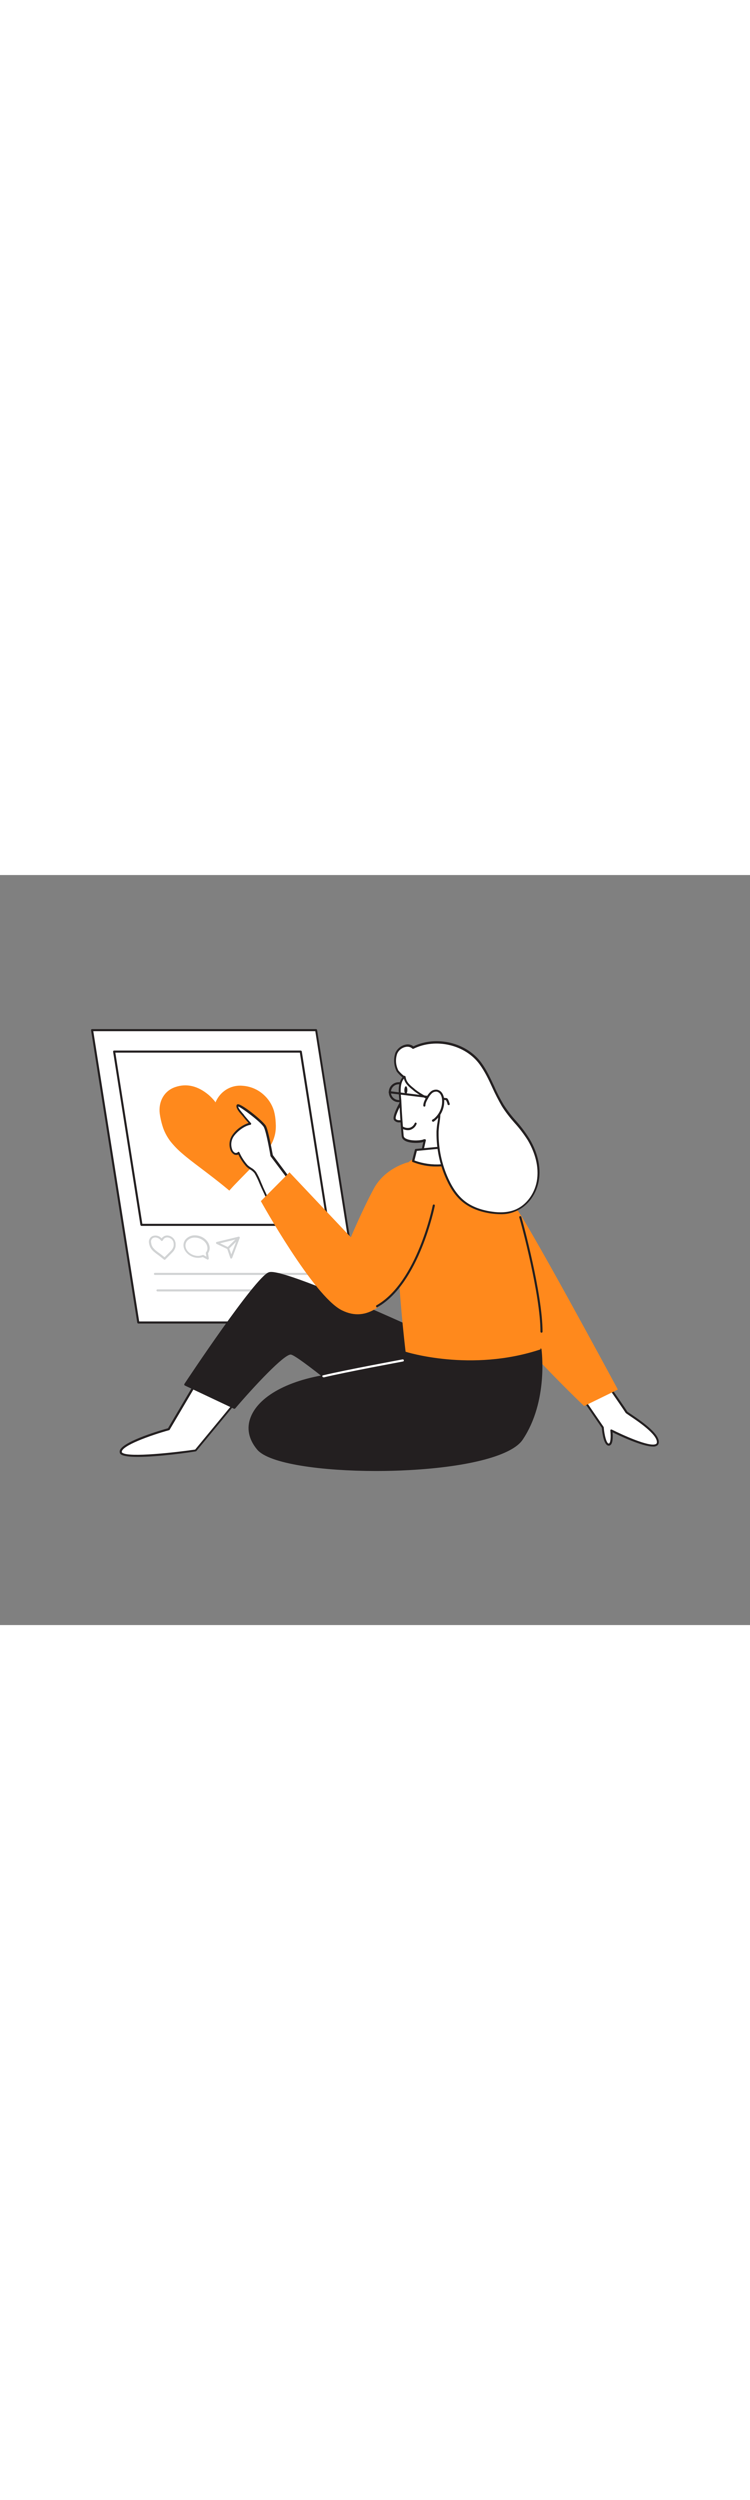 <svg version="1.1" id="Layer_1" xmlns="http://www.w3.org/2000/svg" xmlns:xlink="http://www.w3.org/1999/xlink" x="0px" y="0px" viewBox="0 0 500 500" style="width: 150px;" xml:space="preserve" data-imageid="social-media-2-1" imageName="Social Media 2" class="illustrations_image">
<rect x="0" y="0" width="500" height="500" fill="#808080" stroke="none"/>
<style type="text/css">
	.st0_social-media-2-1{fill:#FFFFFF;}
	.st1_social-media-2-1{fill:#231F20;}
	.st2_social-media-2-1{fill:#D1D3D4;}
	.st3_social-media-2-1{fill:#68E1FD;}
</style>
<g id="Instagram_Post_social-media-2-1">
	<path class="st0_social-media-2-1" d="M61.4,103.4l30.8,194.9h149.3l-30.8-194.9H61.4z"/>
	<path class="st1_social-media-2-1" d="M241.4,299H92.2c-0.3,0-0.6-0.3-0.7-0.6L60.7,103.5c-0.1-0.4,0.2-0.7,0.6-0.8c0,0,0.1,0,0.1,0h149.3&#10;&#9;&#9;c0.3,0,0.6,0.2,0.7,0.6l30.8,194.9C242.2,298.6,241.9,299,241.4,299C241.5,299,241.5,299,241.4,299L241.4,299z M92.8,297.6h147.9&#10;&#9;&#9;l-30.5-193.5H62.2L92.8,297.6z"/>
	<path class="st2_social-media-2-1" d="M109.8,256.5c-0.1,0-0.3,0-0.4-0.1l-0.3-0.2c-1.3-1.1-2.6-2.1-3.9-3.1l-0.2-0.1c-0.8-0.6-1.6-1.2-2.4-1.9&#10;&#9;&#9;c-0.6-0.5-1.2-1.1-1.7-1.8c-0.5-0.7-1-1.5-1.2-2.4c-0.2-0.6-0.3-1.2-0.4-1.8c-0.3-1.9,0.8-3.8,2.6-4.5c1.9-0.6,4-0.2,5.4,1.2&#10;&#9;&#9;c0.1,0.1,0.3,0.3,0.4,0.4c0.5-0.6,1.1-1.1,1.8-1.5c0.7-0.3,1.5-0.5,2.3-0.4c2.3,0.2,4.3,1.8,5,4c0.2,0.6,0.3,1.2,0.3,1.8&#10;&#9;&#9;c0,0.6,0,1.2-0.1,1.8c-0.2,0.9-0.6,1.7-1.1,2.5c-0.5,0.7-1.1,1.3-1.7,1.9l-3,3l-0.6,0.6l-0.3,0.3&#10;&#9;&#9;C110.3,256.3,110.1,256.5,109.8,256.5z M103.6,241.6c-0.4,0-0.8,0.1-1.2,0.2c-1.2,0.4-1.9,1.7-1.7,3c0.1,0.5,0.2,1.1,0.3,1.6&#10;&#9;&#9;c0.2,0.7,0.6,1.4,1,2c0.5,0.6,1,1.1,1.5,1.6c0.7,0.6,1.5,1.2,2.3,1.8l0.2,0.1c1.2,0.9,2.5,1.9,3.7,2.9l0.5-0.5l3-3&#10;&#9;&#9;c0.6-0.6,1.1-1.1,1.6-1.8c0.4-0.6,0.7-1.2,0.9-1.9c0.1-0.5,0.1-0.9,0.1-1.4c0-0.5-0.1-1-0.2-1.5c-0.2-0.8-0.7-1.5-1.3-2&#10;&#9;&#9;c-0.7-0.6-1.6-1-2.5-1.1c-1.3-0.1-2.5,0.5-3.1,1.7l-0.2,0.3c-0.2,0.3-0.6,0.5-0.9,0.3c-0.1,0-0.2-0.1-0.2-0.2l0.6-0.4l-0.6,0.4&#10;&#9;&#9;c-0.3-0.3-0.5-0.6-0.9-0.9C105.7,242.1,104.7,241.7,103.6,241.6L103.6,241.6z"/>
	<path class="st2_social-media-2-1" d="M138.5,256.4c-0.1,0-0.2,0-0.3-0.1l-3-1.6c-1,0.3-2,0.5-3.1,0.5c-4.7,0-9-3.3-9.7-7.4c-0.3-1.8,0.2-3.6,1.4-5&#10;&#9;&#9;c1.6-1.7,3.8-2.7,6.2-2.6c4.7,0,9,3.3,9.7,7.4c0.3,1.6-0.1,3.2-1,4.5l0.5,3.4c0,0.3-0.1,0.5-0.3,0.7&#10;&#9;&#9;C138.8,256.4,138.7,256.4,138.5,256.4z M135.3,253.2c0.1,0,0.2,0,0.3,0.1l2,1.1l-0.4-2.3c0-0.2,0-0.4,0.1-0.5&#10;&#9;&#9;c0.8-1,1.2-2.4,0.9-3.7c-0.5-3.4-4.3-6.2-8.3-6.2c-1.9-0.1-3.8,0.7-5.1,2.1c-0.9,1.1-1.3,2.5-1.1,3.9c0.5,3.4,4.3,6.2,8.3,6.2&#10;&#9;&#9;c1,0,1.9-0.2,2.9-0.5C135.1,253.3,135.2,253.2,135.3,253.2L135.3,253.2z"/>
	<path class="st2_social-media-2-1" d="M154.1,255.7L154.1,255.7c-0.3,0-0.6-0.2-0.6-0.5l-2-5.9l-7.1-3.4c-0.3-0.1-0.4-0.4-0.4-0.7&#10;&#9;&#9;c0-0.3,0.2-0.5,0.5-0.6l14.5-3.5c0.3-0.1,0.5,0,0.7,0.2c0.2,0.2,0.2,0.5,0.1,0.7l-5,13.2C154.7,255.5,154.4,255.7,154.1,255.7z&#10;&#9;&#9; M146.7,245.5l5.6,2.7c0.2,0.1,0.3,0.2,0.4,0.4l1.5,4.3l3.9-10.2L146.7,245.5z"/>
	<path class="st2_social-media-2-1" d="M152,249.5c-0.2,0-0.4-0.1-0.5-0.2c-0.3-0.3-0.3-0.7,0-1c0,0,0,0,0,0l7.1-7c0.3-0.3,0.7-0.3,1,0c0,0,0,0,0,0&#10;&#9;&#9;c0.3,0.3,0.3,0.7,0,1l-7.1,7C152.4,249.4,152.2,249.5,152,249.5z"/>
	<path class="st2_social-media-2-1" d="M223.9,266.6H103.3c-0.4,0-0.7-0.3-0.7-0.7c0-0.4,0.3-0.7,0.7-0.7h120.6c0.4,0,0.7,0.3,0.7,0.7&#10;&#9;&#9;C224.6,266.3,224.3,266.6,223.9,266.6z"/>
	<path class="st2_social-media-2-1" d="M207.6,277.6H105c-0.4,0-0.7-0.3-0.7-0.7c0-0.4,0.3-0.7,0.7-0.7c0,0,0,0,0,0h102.6c0.4,0,0.7,0.3,0.7,0.7&#10;&#9;&#9;C208.3,277.3,208,277.6,207.6,277.6z"/>
	<polygon class="st0_social-media-2-1" points="218.7,233.2 94.3,233.2 76.1,117.7 200.5,117.7 &#9;"/>
	<path class="st1_social-media-2-1" d="M218.7,233.9H94.3c-0.3,0-0.6-0.3-0.7-0.6L75.4,117.8c0-0.2,0-0.4,0.2-0.6c0.1-0.2,0.3-0.2,0.5-0.2h124.4&#10;&#9;&#9;c0.3,0,0.6,0.3,0.7,0.6l18.2,115.5c0,0.2,0,0.4-0.2,0.6C219.1,233.8,218.9,233.9,218.7,233.9z M94.9,232.5h123l-18-114.1h-123&#10;&#9;&#9;L94.9,232.5z"/>
</g>
<g id="Love_social-media-2-1">
	<path class="st3_social-media-2-1 targetColor" d="M143.6,151.6c0.3-0.6,0.6-1.1,0.8-1.6c3.4-6.5,10.3-10.3,17.6-9.5c5,0.4,9.8,2.4,13.6,5.8&#10;&#9;&#9;c3.3,2.9,5.7,6.6,7,10.8c0.7,2.6,1.1,5.2,1.2,7.9c0.2,2.5,0.1,5.1-0.4,7.6c-0.8,3.7-2.4,7.3-4.7,10.3c-2.3,3.1-4.9,6-7.6,8.6&#10;&#9;&#9;c-4.7,4.8-9.4,9.5-14,14.3c-1.4,1.4-2.7,2.9-4,4.3l-0.2,0.3l-1.3-1.1c-6-5-12.2-9.7-18.4-14.4c-4.1-3.1-8.1-6.1-12-9.5&#10;&#9;&#9;c-2.8-2.4-5.4-5.1-7.7-8c-2.3-3.1-4.1-6.5-5.2-10.2c-0.8-2.6-1.4-5.3-1.8-8.1c-1-8.2,3-15.2,10.2-17.7c7.7-2.7,15.2-0.8,22.3,5.1&#10;&#9;&#9;c1.6,1.4,3.1,2.9,4.4,4.6L143.6,151.6z" style="fill: rgb(255, 137, 28);"/>
</g>
<g id="Character_social-media-2-1">
	<path class="st0_social-media-2-1" d="M387.4,347.1l14.5,21.1c0,0,0.9,11.2,3.9,11.5s1.8-9.4,1.8-9.4s30.3,15.4,31,8s-20.7-19.5-20.9-20.2&#10;&#9;&#9;S405.3,340,405.3,340L387.4,347.1z"/>
	<path class="st1_social-media-2-1" d="M435.3,381c-7.1,0-22.3-7.2-26.9-9.5c0.2,2.3,0.3,6.8-1.2,8.3c-0.4,0.4-1,0.7-1.5,0.6c-3.2-0.2-4.3-9-4.5-11.9&#10;&#9;&#9;l-14.4-21c-0.1-0.2-0.2-0.4-0.1-0.6c0.1-0.2,0.2-0.4,0.4-0.4l17.9-7.1c0.3-0.1,0.6,0,0.8,0.2c3.5,5,11.5,16.5,12.4,18.1&#10;&#9;&#9;c0.2,0.2,1.2,0.9,2.3,1.6c9.5,6.4,19.2,13.6,18.7,19.1c-0.1,0.9-0.6,1.7-1.4,2.1C437.1,380.9,436.2,381.1,435.3,381z M407.6,369.6&#10;&#9;&#9;c0.1,0,0.2,0,0.3,0.1c6.8,3.4,25.2,11.9,29.4,9.6c0.4-0.2,0.6-0.6,0.6-1c0.5-5.4-13-14.4-18.1-17.8c-2.5-1.7-2.6-1.8-2.8-2.1&#10;&#9;&#9;c-0.4-0.7-7.2-10.7-12-17.5l-16.6,6.6l14,20.4c0.1,0.1,0.1,0.2,0.1,0.3c0.4,5.1,1.8,10.7,3.3,10.8c0.2,0,0.3,0,0.4-0.2&#10;&#9;&#9;c1.1-1.1,1-5.8,0.7-8.5c0-0.3,0.1-0.5,0.3-0.7C407.3,369.7,407.4,369.7,407.6,369.6z"/>
	<path class="st3_social-media-2-1 targetColor" d="M342.6,220.4c4.1,1.4,69.3,122.6,69.3,122.6l-22.5,11c0,0-70.6-67.2-73.4-88.6S342.6,220.4,342.6,220.4z" style="fill: rgb(255, 137, 28);"/>
	<path class="st0_social-media-2-1" d="M194.2,204.5l-13.1-17.6c0,0-2.7-16-4.5-19.4s-17.7-15.9-18.3-13.9s3.1,5.4,4.1,6.7c1.5,1.8,3,3.6,4.6,5.4&#10;&#9;&#9;c-4,0.7-8.7,4.2-11.1,7.5c-2.1,2.9-2.9,7-1.4,10.2c0.4,0.9,1.1,1.7,1.9,2.2c0.9,0.5,2,0.3,2.8-0.4l0.2,0.3c1.4,3,3.1,5.7,5.3,8.2&#10;&#9;&#9;c1.8,1.9,4.4,2.6,5.7,4.7c1.9,3,3.2,6.9,4.7,10.1l8.5,18.3L194.2,204.5z"/>
	<path class="st1_social-media-2-1" d="M183.5,227.5L183.5,227.5c-0.3,0-0.5-0.2-0.6-0.4l-8.5-18.3c-0.5-1.1-1-2.2-1.5-3.4c-0.9-2.3-2-4.5-3.2-6.6&#10;&#9;&#9;c-0.8-1-1.8-1.9-2.9-2.5c-1-0.6-1.9-1.3-2.7-2.1c-2.1-2.4-3.9-5.1-5.2-7.9c-0.9,0.4-1.9,0.4-2.8,0c-1-0.6-1.8-1.5-2.3-2.6&#10;&#9;&#9;c-1.5-3.6-0.9-7.8,1.5-10.9c2.6-3.5,6.3-6.1,10.4-7.5l-0.6-0.7c-1.1-1.2-2.2-2.5-3.2-3.8c-0.2-0.2-0.4-0.5-0.7-0.8&#10;&#9;&#9;c-2.1-2.3-4-4.8-3.5-6.5c0.1-0.4,0.5-0.7,0.9-0.7c2.7-0.2,17,11.3,18.7,14.5s4.2,17.6,4.6,19.4l13,17.4c0.2,0.2,0.2,0.5,0.1,0.7&#10;&#9;&#9;l-10.7,22.3C183.9,227.4,183.7,227.5,183.5,227.5z M159,184.5L159,184.5c0.3,0,0.5,0.2,0.6,0.4l0.2,0.4c1.3,2.9,3.1,5.6,5.2,8&#10;&#9;&#9;c0.7,0.7,1.6,1.3,2.5,1.9c1.3,0.7,2.4,1.7,3.3,2.9c1.3,2.2,2.4,4.5,3.3,6.9c0.5,1.1,1,2.3,1.4,3.3l7.9,17l9.9-20.6l-12.9-17.2&#10;&#9;&#9;c-0.1-0.1-0.1-0.2-0.1-0.3c0-0.2-2.7-15.9-4.4-19.1s-14.5-12.9-17.1-13.8c0.1,1.3,2.3,3.7,3.2,4.8c0.3,0.3,0.6,0.6,0.7,0.9&#10;&#9;&#9;c1,1.3,2.1,2.5,3.2,3.8l1.4,1.6c0.2,0.2,0.2,0.5,0.1,0.7c-0.1,0.2-0.3,0.4-0.5,0.4c-4,0.7-8.5,4.3-10.7,7.2&#10;&#9;&#9;c-2.1,2.7-2.6,6.3-1.3,9.5c0.3,0.8,0.9,1.5,1.6,1.9c0.6,0.3,1.4,0.2,1.9-0.2C158.6,184.6,158.8,184.5,159,184.5L159,184.5z"/>
	<path class="st0_social-media-2-1" d="M162.6,344.6c-0.4,0.8-32.1,39.1-32.1,39.1s-49.4,7.2-50,1s32-15.2,32-15.2l23.6-40.1L162.6,344.6z"/>
	<path class="st1_social-media-2-1" d="M91.8,387.9c-5.4,0-9.6-0.5-11.2-1.7c-0.5-0.3-0.8-0.9-0.8-1.5c-0.1-1.1-0.4-4.4,16.2-10.7&#10;&#9;&#9;c7.2-2.7,14.5-4.8,16-5.2l23.5-39.9c0.2-0.3,0.6-0.4,0.9-0.2l26.4,15.2c0.3,0.2,0.4,0.6,0.3,0.9c-0.4,0.8-24.8,30.2-32.2,39.2&#10;&#9;&#9;c-0.1,0.1-0.3,0.2-0.4,0.2C127.3,384.8,105.7,387.9,91.8,387.9z M136.4,330.3l-23.3,39.5c-0.1,0.2-0.2,0.3-0.4,0.3&#10;&#9;&#9;c-12.4,3.4-31.8,10.4-31.5,14.5c0,0.2,0.1,0.4,0.3,0.5c4.3,3.4,36.3-0.3,48.6-2.1c8.2-9.9,28.2-34.1,31.4-38.2L136.4,330.3z"/>
	<path class="st1_social-media-2-1" d="M283,305.8c0,0-94.7-43.9-103.7-40.3s-55.7,74.1-55.7,74.1l32.8,15.5c0,0,31.7-37.3,37.8-36.1&#10;&#9;&#9;s57.3,44.5,57.3,44.5S285.1,330.4,283,305.8z"/>
	<path class="st1_social-media-2-1" d="M251.4,364.1c-0.2,0-0.3-0.1-0.4-0.1c-14.2-12-52.1-43.4-57-44.3c-4.2-0.8-25,21.6-37.2,35.9&#10;&#9;&#9;c-0.2,0.2-0.6,0.3-0.8,0.2l-32.8-15.5c-0.3-0.2-0.5-0.6-0.3-0.9c0,0,0,0,0-0.1c1.9-2.9,46.9-70.7,56.1-74.4&#10;&#9;&#9;c1.5-0.6,5.9-2.4,55.8,18.8c24.5,10.3,48.2,21.3,48.5,21.5c0.2,0.1,0.4,0.3,0.4,0.6c0.9,10.4-4.2,23.4-15.1,38.6&#10;&#9;&#9;c-5,7-10.6,13.6-16.6,19.7C251.8,364.1,251.6,364.2,251.4,364.1z M193.8,318.2c0.2,0,0.3,0,0.5,0c6,1.2,51.5,39.5,57.1,44.2&#10;&#9;&#9;c3.9-4,32.5-33.8,30.9-56.3c-26.5-12.3-95.6-42.9-102.8-40.1c-6.9,2.8-38.7,48.7-55,73.2l31.6,14.9c1.6-1.9,8.7-10.1,16.3-18.1&#10;&#9;&#9;C187.9,319.8,192.2,318.2,193.8,318.2L193.8,318.2z"/>
	<path class="st1_social-media-2-1" d="M360.4,316.2c0,0,4.9,34.1-12.5,59.9s-159,26.4-175.8,6.6s4.8-44.8,52.9-49.9s45.4-15.1,45.4-15.1L360.4,316.2&#10;&#9;&#9;z"/>
	<path class="st1_social-media-2-1" d="M250.8,397.3c-35.9,0-71.2-4.7-79.3-14.2c-5.8-6.9-7.3-14.5-4.3-21.9c5.9-14.8,28-26,57.7-29.1&#10;&#9;&#9;c33-3.5,41.8-9.2,44.1-12.3c0.5-0.5,0.7-1.2,0.7-1.9c0-0.2,0-0.4,0.1-0.6c0.1-0.2,0.3-0.3,0.5-0.3l90-1.5c0.3,0,0.6,0.3,0.7,0.6&#10;&#9;&#9;c0,0.3,4.8,34.6-12.6,60.4c-7,10.4-35.3,18-75.6,20.2C265.6,397.1,258.2,397.3,250.8,397.3z M271,318.4c-0.1,0.7-0.4,1.4-0.8,2&#10;&#9;&#9;c-2.3,3.3-11.2,9.5-45.2,13.1c-29.1,3.1-50.8,13.9-56.5,28.2c-2.8,7-1.4,14,4.1,20.5c7.4,8.7,46.9,16,100.2,13.1&#10;&#9;&#9;c39.8-2.2,67.7-9.5,74.5-19.6c15.8-23.4,13-54.1,12.5-58.8L271,318.4z"/>
	<path class="st3_social-media-2-1 targetColor" d="M360.4,316.2c0,0-11.9-95.5-25.5-114.7s-47.2-22.4-62.8-9.9s-1.7,126.2-1.7,126.2S314,331.7,360.4,316.2z" style="fill: rgb(255, 137, 28);"/>
	<path class="st3_social-media-2-1 targetColor" d="M272,191.5c0,0-15.2,3.6-22.7,17.4s-15.4,32.6-15.4,32.6L193,198.2l-19.1,19.2c0,0,35,63.2,53.9,72.7&#10;&#9;&#9;c17.8,9,30.1-6.4,38.6-16.3c3.6-4.2,8.9-14.2,8.9-14.2L272,191.5z" style="fill: rgb(255, 137, 28);"/>
	<path class="st1_social-media-2-1" d="M265.8,151.4c-3.7,0-6.6-3-6.6-6.7c0-3.7,3-6.6,6.7-6.6c3.7,0,6.6,3,6.6,6.6&#10;&#9;&#9;C272.4,148.4,269.4,151.4,265.8,151.4C265.8,151.4,265.8,151.4,265.8,151.4z M265.8,139.5c-2.9,0-5.2,2.4-5.2,5.3s2.4,5.2,5.3,5.2&#10;&#9;&#9;c2.9,0,5.2-2.4,5.2-5.2C271,141.8,268.7,139.5,265.8,139.5z"/>
	<path class="st0_social-media-2-1" d="M268.6,149.3c0,0-6.9,11.4-5.3,13.7s6.6,0.5,6.6,0.5"/>
	<path class="st1_social-media-2-1" d="M266.3,164.9c-1.4,0.1-2.7-0.4-3.6-1.5c-1.7-2.4,3.6-11.7,5.3-14.4c0.2-0.3,0.6-0.5,1-0.3c0,0,0,0,0,0&#10;&#9;&#9;c0.3,0.2,0.5,0.6,0.3,1c0,0,0,0,0,0c-3.2,5.3-6.2,11.7-5.4,12.9c1.1,1.5,4.6,0.7,5.8,0.3c0.4-0.1,0.8,0.1,0.9,0.4&#10;&#9;&#9;c0.1,0.4-0.1,0.8-0.4,0.9C268.9,164.7,267.6,164.9,266.3,164.9z"/>
	<path class="st0_social-media-2-1" d="M269.6,134.6c-4.5,4-2.9,12-2.6,17.3c0.3,7.4,0.9,14.8,1.5,22.1c0.4,4.7,12.6,4.3,14.7,2.8l-2.6,11.7l26.5-3.9&#10;&#9;&#9;l-1.6-15.3c0,0,1.7-21.3-3.4-30.6s-15.2-8.5-15.2-8.5S274,130.7,269.6,134.6z"/>
	<path class="st1_social-media-2-1" d="M280.6,189.2c-0.2,0-0.4-0.1-0.5-0.2c-0.2-0.2-0.2-0.4-0.2-0.6l2.3-10.4c-2.8,0.8-8.4,0.9-11.7-0.6&#10;&#9;&#9;c-2.1-1-2.6-2.3-2.7-3.3c-0.7-7.3-1.2-14.8-1.5-22.2c0-0.9-0.1-1.8-0.2-2.9c-0.4-5.1-1-11.4,3.1-15c4.6-4,17.2-4.5,17.7-4.5&#10;&#9;&#9;c0.1,0,10.6-0.8,15.8,8.9c5.1,9.4,3.6,30.1,3.5,31l1.6,15.1c0,0.4-0.2,0.7-0.6,0.8l-26.5,3.9L280.6,189.2z M283.2,176.1&#10;&#9;&#9;c0.1,0,0.3,0,0.4,0.1c0.2,0.2,0.4,0.4,0.3,0.7l-2.4,10.7l24.8-3.6l-1.6-14.6c0-0.3,1.6-21.3-3.3-30.4c-2.9-5.3-8.5-8.4-14.5-8.1&#10;&#9;&#9;c-0.2,0-12.7,0.4-16.9,4.1l0,0c-3.5,3.1-3,9-2.6,13.8c0.1,1,0.2,2,0.2,2.9c0.3,7.4,0.9,14.8,1.5,22.1c0.1,0.9,0.7,1.6,1.9,2.1&#10;&#9;&#9;c3.5,1.6,10.3,1.1,11.6,0.2C282.9,176.2,283,176.1,283.2,176.1z M269.6,134.6L269.6,134.6z"/>
	<path class="st0_social-media-2-1" d="M312.3,188.2l-2.5-8.1l-32.5,3.1l-1.9,7.4C275.4,190.7,292.4,198.8,312.3,188.2z"/>
	<path class="st1_social-media-2-1" d="M291,194.3c-5.4,0.1-10.8-1-15.9-3c-0.3-0.1-0.5-0.5-0.4-0.8l1.9-7.4c0.1-0.3,0.3-0.5,0.6-0.5l32.5-3.1&#10;&#9;&#9;c0.3,0,0.6,0.2,0.7,0.5l2.5,8.1c0.1,0.3,0,0.7-0.3,0.8C306,192.4,298.6,194.3,291,194.3z M276.3,190.3c11.5,4.2,24.4,3.4,35.2-2.4&#10;&#9;&#9;l-2.1-7l-31.5,3L276.3,190.3z"/>
	<path class="st1_social-media-2-1" d="M361,305.1L361,305.1c-0.4,0-0.7-0.3-0.7-0.7v0c0-24.6-13-72.8-14.1-76.1c-0.1-0.4,0.1-0.8,0.4-0.9&#10;&#9;&#9;c0.4-0.1,0.8,0.1,0.9,0.4l0,0c1.1,3.3,14.2,51.8,14.2,76.6C361.7,304.8,361.4,305.1,361,305.1z"/>
	<path class="st0_social-media-2-1" d="M291.7,171c0,0.2,0,0.4,0,0.6c-0.1,10.7,2.1,21.3,6.5,31c2.7,5.8,6.2,11.4,11.3,15.4s11.3,6,17.6,6.9&#10;&#9;&#9;c5.4,0.8,11.1,0.9,16.3-1.2c8.5-3.3,14.2-12.1,15.3-21.1s-1.7-18.3-6.3-26.2c-4.9-8.3-12.3-14.7-17.3-22.8&#10;&#9;&#9;c-5.4-8.9-8.6-19.3-14.6-27.7c-9.6-13.4-29.9-18.2-45-10.7c-3.3-3.2-9.6-0.6-11.3,3.7c-1.4,3.9-1.1,8.2,0.8,11.8&#10;&#9;&#9;c0.3,0.4,4.9,5.4,4.7,3.8c0.6,4.1,3.3,6.1,6.6,8.8s7.2,4.5,10.7,6.8C296.1,155.9,292,162.2,291.7,171z"/>
	<path class="st1_social-media-2-1" d="M333.7,226.1c-2.2,0-4.4-0.2-6.6-0.5c-7.3-1.1-13.3-3.5-18-7.1s-8.3-8.6-11.5-15.6c-4.5-9.8-6.7-20.5-6.6-31.3&#10;&#9;&#9;V171c0.1-2,0.3-4.1,0.7-6.1c0.9-5.9,1.5-10.1-5-14.2c-1.2-0.8-2.4-1.5-3.7-2.2c-2.5-1.4-4.9-2.9-7.1-4.6l-0.4-0.4&#10;&#9;&#9;c-2.9-2.3-5.5-4.4-6.3-8.1c-1.7-0.7-4.7-4.3-4.7-4.4c-2-3.9-2.3-8.4-0.9-12.5c1.2-2.7,3.7-4.7,6.6-5.4c1.9-0.5,3.9-0.1,5.4,1.1&#10;&#9;&#9;c15.4-7.4,35.6-2.5,45.4,11.1c3.5,4.8,6,10.3,8.5,15.6c1.8,4.2,3.9,8.2,6.2,12.1c2.5,3.9,5.3,7.6,8.4,11c3.3,3.7,6.3,7.7,8.9,11.9&#10;&#9;&#9;c3.7,6.2,7.8,15.9,6.4,26.6c-1.3,9.9-7.5,18.4-15.8,21.7C340.4,225.6,337.1,226.2,333.7,226.1z M269.7,133.9c0.3,0,0.6,0.2,0.7,0.6&#10;&#9;&#9;c0.5,3.7,2.9,5.6,5.9,8l0.4,0.4c2.2,1.7,4.6,3.2,7,4.5c1.2,0.7,2.5,1.5,3.7,2.2c7.2,4.6,6.5,9.7,5.6,15.6c-0.3,2-0.5,3.9-0.6,5.9&#10;&#9;&#9;l0,0v0.6c-0.1,10.6,2.1,21.1,6.5,30.7c3.1,6.8,6.7,11.7,11.1,15.1s10.2,5.7,17.3,6.8c6.3,1,11.5,0.6,15.9-1.1&#10;&#9;&#9;c7.8-3.1,13.7-11.2,14.9-20.6c1.3-10.3-2.7-19.7-6.2-25.7c-2.6-4.1-5.6-8.1-8.9-11.7c-3.1-3.5-6-7.2-8.5-11.2&#10;&#9;&#9;c-2.3-4-4.4-8.1-6.3-12.3c-2.4-5.3-5-10.7-8.4-15.4c-9.5-13.2-29.3-17.8-44.1-10.5c-0.3,0.1-0.6,0.1-0.8-0.1&#10;&#9;&#9;c-1.2-1.1-2.9-1.5-4.5-1.1c-2.5,0.5-4.6,2.2-5.6,4.5c-1.3,3.7-1,7.7,0.8,11.2c1.1,1.3,2.3,2.5,3.7,3.6c0.1-0.1,0.2-0.1,0.3-0.1&#10;&#9;&#9;L269.7,133.9z M291.7,171L291.7,171z"/>
	<path class="st0_social-media-2-1" d="M268.5,168.5c0,0,5.9,3.3,8.7-2.7"/>
	<path class="st1_social-media-2-1" d="M272,170.1c-1.4,0-2.7-0.4-3.9-1c-0.3-0.2-0.5-0.6-0.3-1c0.2-0.3,0.6-0.5,1-0.3c1.4,0.8,3.1,1,4.6,0.6&#10;&#9;&#9;c1.4-0.5,2.5-1.6,3.1-3c0.2-0.4,0.6-0.5,0.9-0.3s0.5,0.6,0.3,0.9c-0.7,1.8-2.1,3.1-3.9,3.8C273.3,170,272.6,170.1,272,170.1z"/>
	<path class="st1_social-media-2-1" d="M299.1,153.4c-0.3,0-0.6-0.2-0.7-0.5c-0.2-1-0.6-1.9-1.1-2.8c-2.7-0.3-33.9-4.2-37.6-4.6&#10;&#9;&#9;c-0.4,0-0.6-0.4-0.6-0.8c0,0,0,0,0,0c0-0.4,0.4-0.6,0.7-0.6c0,0,0,0,0.1,0c12.8,1.6,37,4.6,37.7,4.6c0.4,0,1.1,0.1,2.2,3.8&#10;&#9;&#9;c0.1,0.4-0.1,0.8-0.5,0.9C299.2,153.3,299.1,153.3,299.1,153.4z M297.5,150L297.5,150z M297.5,150L297.5,150z"/>
	<path class="st0_social-media-2-1" d="M283,153.5c0-1.9,0.9-3.6,1.9-5.1c0.7-1.3,1.5-2.4,2.5-3.5c1-1,2.5-1.5,3.9-1.4c1.3,0.3,2.4,1.1,3,2.2&#10;&#9;&#9;c0.6,1.1,1,2.4,1.1,3.6c0.5,5.7-2.1,11.1-6.8,14.4l0.4-0.5"/>
	<path class="st1_social-media-2-1" d="M288.6,164.4c-0.2,0-0.4-0.1-0.5-0.2c-0.2-0.3-0.2-0.7,0-0.9l0.4-0.4c0.1-0.2,0.3-0.3,0.5-0.2l0,0&#10;&#9;&#9;c4-3.2,6.1-8.1,5.7-13.1c-0.1-1.2-0.4-2.3-1-3.3c-0.5-0.9-1.4-1.6-2.5-1.9c-1.2-0.1-2.5,0.3-3.4,1.2c-1,1-1.8,2.1-2.4,3.3&#10;&#9;&#9;c-0.8,1.4-1.8,3.1-1.8,4.8c0,0.4-0.3,0.7-0.7,0.7c-0.4,0-0.7-0.3-0.7-0.7c0-2.1,1.1-4,2-5.5c0.7-1.3,1.6-2.6,2.7-3.6&#10;&#9;&#9;c1.2-1.2,2.9-1.7,4.5-1.5c1.5,0.3,2.7,1.2,3.5,2.5c0.7,1.2,1.1,2.5,1.2,3.9c0.5,5.9-2.2,11.6-7.1,15&#10;&#9;&#9;C288.9,164.4,288.7,164.4,288.6,164.4z"/>
	
		<ellipse transform="matrix(1.570734e-02 -1 1 1.570734e-02 122.823 411.762)" class="st1_social-media-2-1" cx="270.6" cy="143.5" rx="2.6" ry="1"/>
	<path class="st1_social-media-2-1" d="M251.4,288.2c-0.3,0-0.5-0.1-0.6-0.4c-0.2-0.3-0.1-0.8,0.2-1c0,0,0,0,0.1,0c27.1-15.5,37.3-66.1,37.4-66.6&#10;&#9;&#9;c0.1-0.4,0.4-0.6,0.8-0.6c0.4,0.1,0.6,0.4,0.6,0.8c-0.1,0.5-10.4,51.8-38.1,67.6C251.7,288.2,251.6,288.2,251.4,288.2z"/>
	<path class="st0_social-media-2-1" d="M215.6,334.8c-0.3,0-0.6-0.2-0.7-0.5c-0.1-0.4,0.1-0.8,0.5-0.8c15-3.6,52.5-10.5,52.9-10.6&#10;&#9;&#9;c0.4-0.1,0.8,0.1,0.9,0.5c0.1,0.4-0.1,0.8-0.5,0.9c0,0-0.1,0-0.1,0c-0.4,0.1-37.9,7-52.8,10.6C215.7,334.8,215.7,334.8,215.6,334.8&#10;&#9;&#9;z"/>
</g>
</svg>